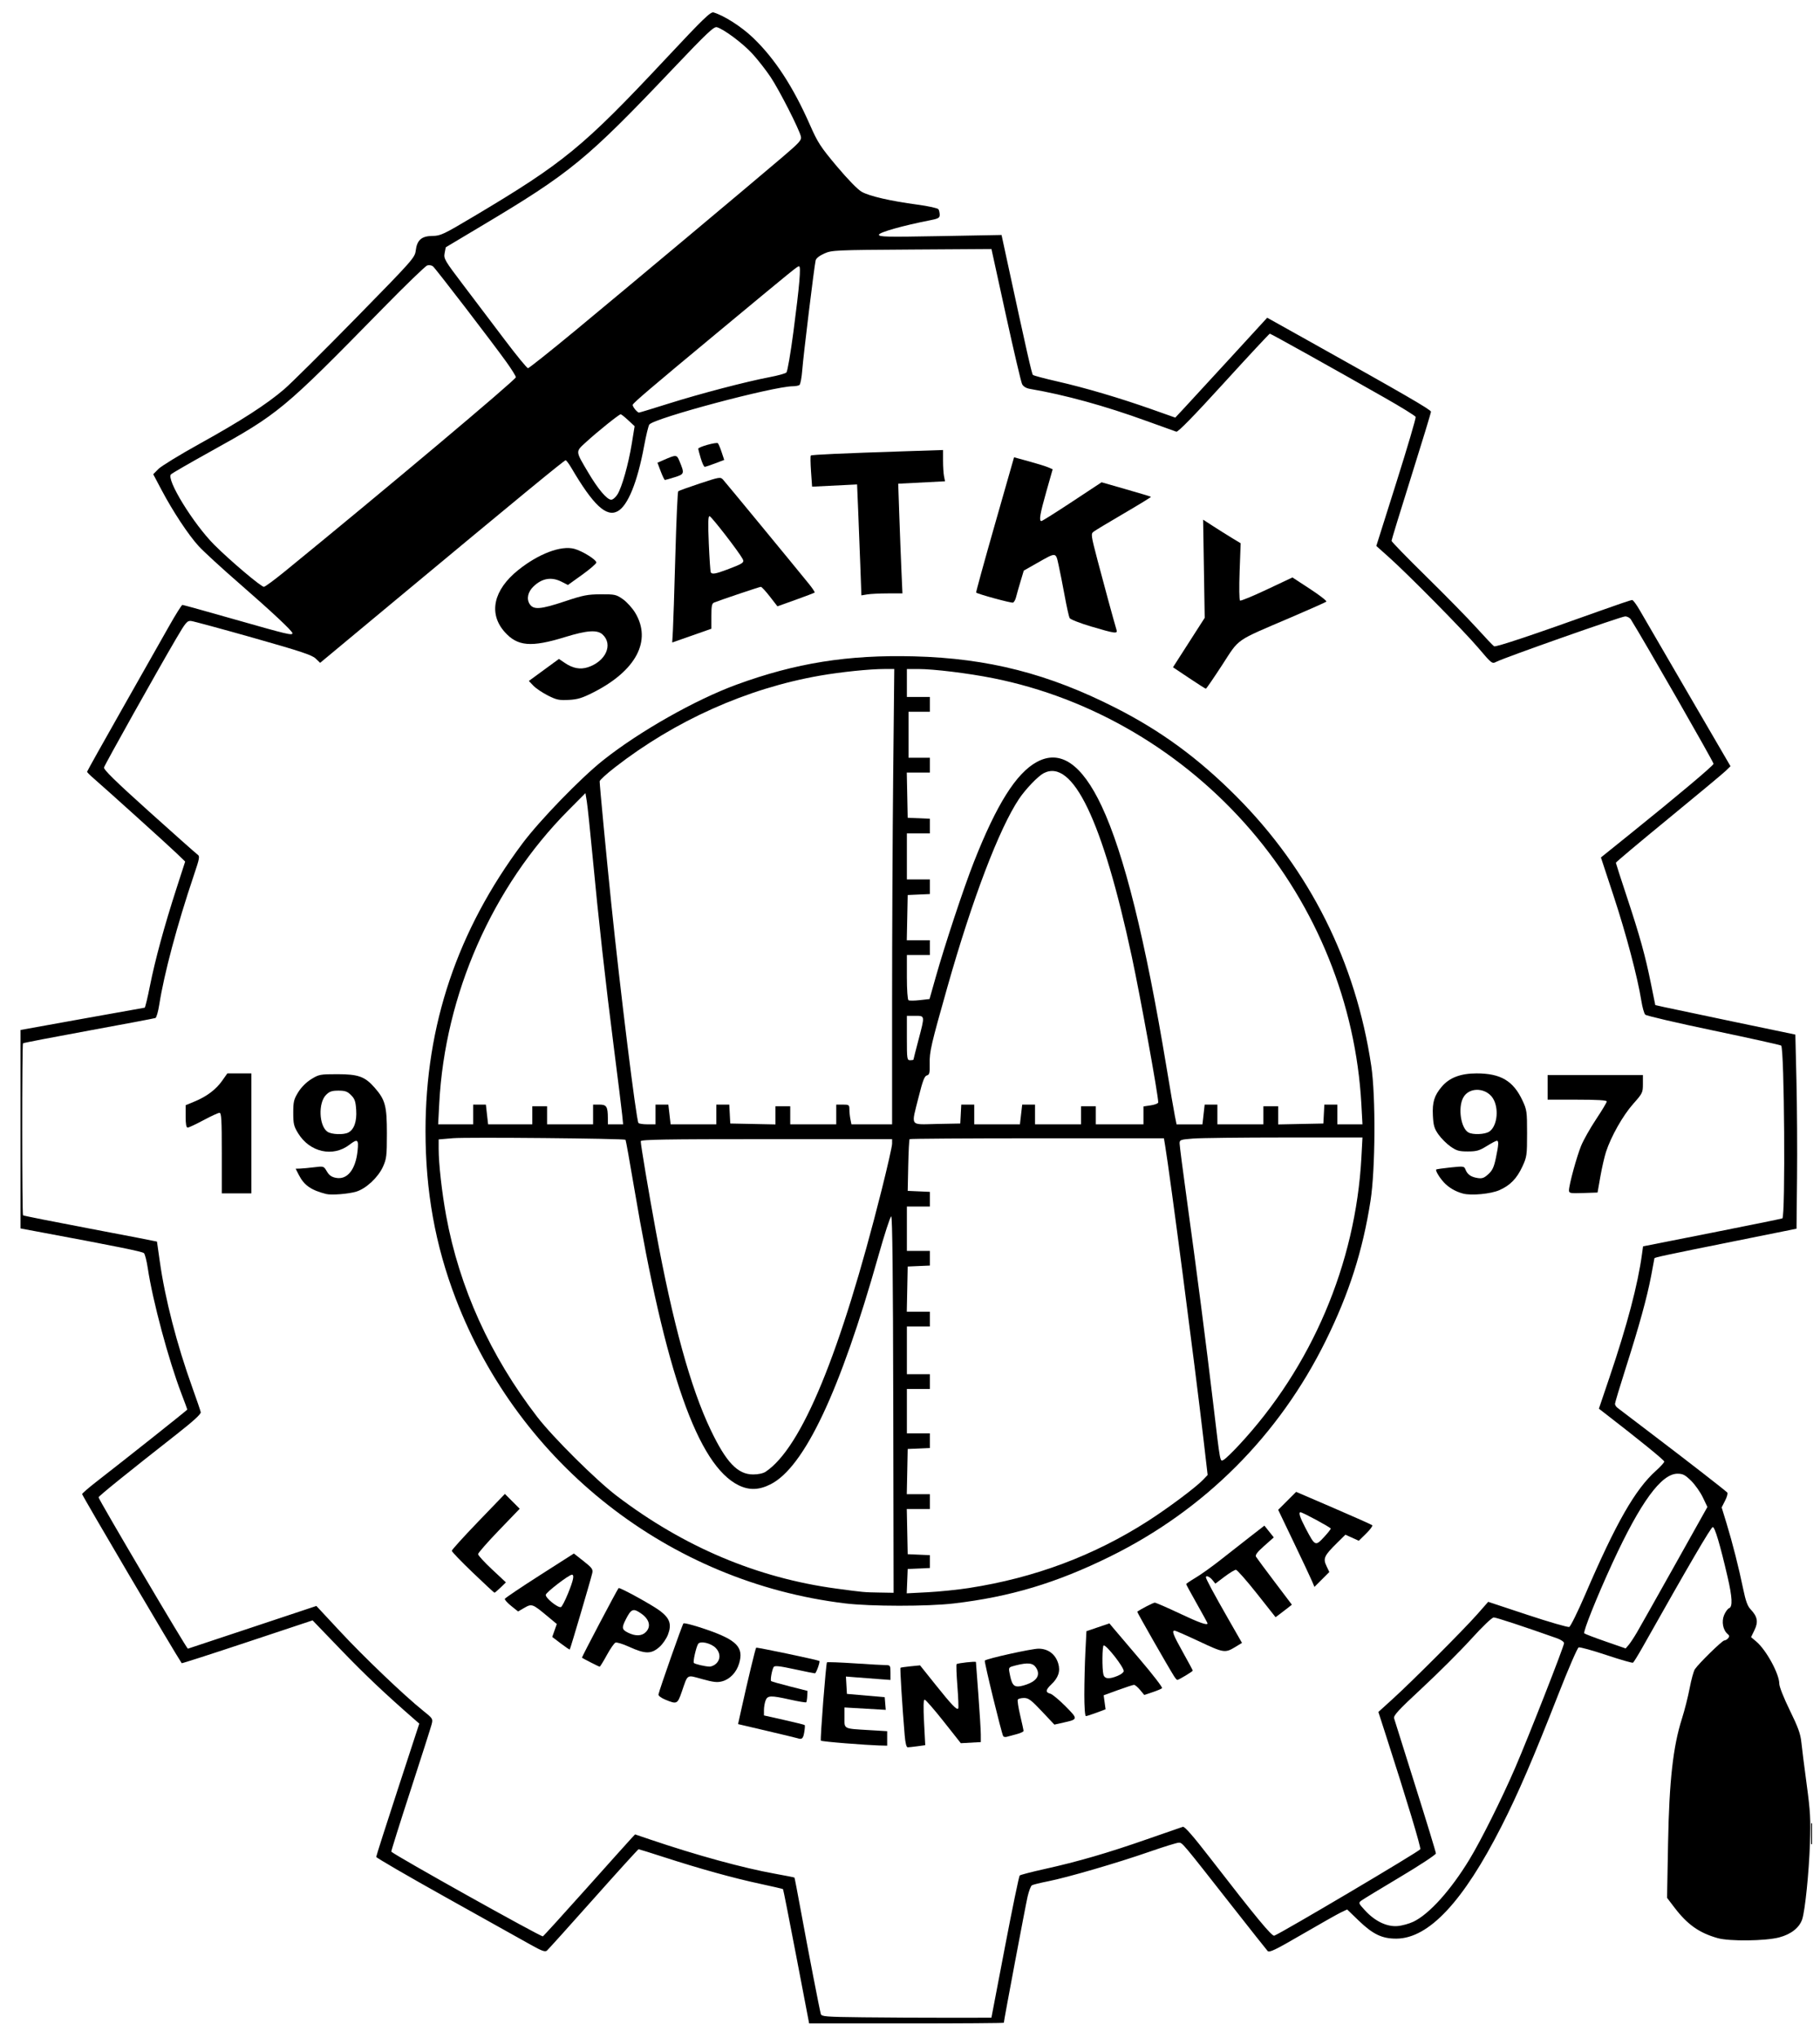 <?xml version="1.0" encoding="UTF-8" standalone="no"?>
<!-- Created with Inkscape (http://www.inkscape.org/) -->

<svg
   version="1.1"
   id="svg1"
   width="783.328"
   height="876.607"
   viewBox="0 0 783.328 876.607"
   sodipodi:docname="satky_korjattu1-7-1.svg"
   inkscape:version="1.4 (86a8ad7, 2024-10-11)"
   xmlns:inkscape="http://www.inkscape.org/namespaces/inkscape"
   xmlns:sodipodi="http://sodipodi.sourceforge.net/DTD/sodipodi-0.dtd"
   xmlns="http://www.w3.org/2000/svg"
   xmlns:svg="http://www.w3.org/2000/svg">
  <defs
     id="defs1" />
  <sodipodi:namedview
     id="namedview1"
     pagecolor="#ffffff"
     bordercolor="#000000"
     borderopacity="0.25"
     inkscape:showpageshadow="2"
     inkscape:pageopacity="0.0"
     inkscape:pagecheckerboard="0"
     inkscape:deskcolor="#d1d1d1"
     inkscape:zoom="5.6568543"
     inkscape:cx="322.61747"
     inkscape:cy="509.7356"
     inkscape:window-width="2560"
     inkscape:window-height="1411"
     inkscape:window-x="-9"
     inkscape:window-y="709"
     inkscape:window-maximized="1"
     inkscape:current-layer="g1" />
  <g
     inkscape:groupmode="layer"
     inkscape:label="Image"
     id="g1">
    <path
       style="fill:#000000;stroke-width:0.357;stroke-linecap:round"
       d="m 122.813,382.887 c 12.384,86.691 12.384,86.691 12.384,86.691"
       id="path2" />
    <path
       style="fill:#000000;stroke-width:0.357;stroke-linecap:round"
       d="M 126.941,51.602 268.331,30.961"
       id="path4" />
    <path
       style="display:inline;fill:#000000;stroke-width:0.357;stroke-linecap:round"
       d="m 170.765,57.378 18.29,-3.284"
       id="path5" />
    <path
       style="display:none;fill:#000000;stroke-width:0.357;stroke-linecap:round"
       d="m 156.032,51.722 1.596,0.319"
       id="path6" />
    <rect
       style="fill:#000000;stroke-width:0.357;stroke-linecap:round"
       id="rect34"
       width="0.406"
       height="8.969"
       x="779.5"
       y="784.344" />
    <path
       style="fill:#000000;stroke-width:0.253;stroke-linecap:round"
       d="m 342.744,841.661 c -3.028,-15.826 -5.606,-28.876 -5.729,-28.999 -0.123,-0.123 -4.646,-1.172 -10.051,-2.332 -11.325,-2.43 -25.731,-6.424 -41.027,-11.374 -5.882,-1.903 -10.872,-3.461 -11.089,-3.461 -0.217,0 -8.959,9.625 -19.425,21.39 -10.467,11.764 -19.481,21.764 -20.032,22.221 -0.797,0.661 -2.23,0.142 -7.004,-2.536 -3.301,-1.852 -19.605,-10.955 -36.231,-20.23 -16.626,-9.275 -30.229,-17.17 -30.229,-17.546 0,-0.376 4.17,-13.431 9.267,-29.01 l 9.267,-28.327 -2.373,-2.067 C 165.755,728.645 157.032,720.384 146.713,709.677 l -12.175,-12.633 -28.082,9.335 c -15.445,5.134 -28.155,9.228 -28.244,9.098 -2.796,-4.09 -42.857,-72.09 -42.857,-72.746 0,-0.308 2.784,-2.721 6.187,-5.363 13.479,-10.462 39.068,-30.771 39.068,-31.007 0,-0.137 -1.138,-3.22 -2.528,-6.851 -5.556,-14.508 -12.364,-39.882 -14.482,-53.978 -0.468,-3.111 -1.207,-6.015 -1.643,-6.453 -0.68,-0.684 -11.643,-2.9 -46.047,-9.308 l -7.071,-1.317 v -42.691 -42.691 l 26.517,-4.78 c 14.584,-2.629 26.696,-4.793 26.915,-4.808 0.219,-0.015 1.24,-4.244 2.267,-9.397 2.239,-11.225 6.166,-25.65 11.345,-41.669 l 3.813,-11.794 -3.608,-3.485 C 72.701,363.868 45.87,339.649 40.107,334.66 c -1.446,-1.252 -2.63,-2.452 -2.63,-2.667 0,-0.215 6.722,-12.237 14.937,-26.715 8.215,-14.478 17.315,-30.54 20.222,-35.693 2.907,-5.153 5.55,-9.369 5.875,-9.369 0.324,0 10.639,2.864 22.921,6.364 22.233,6.336 24.434,6.86 24.434,5.815 0,-0.931 -8.92,-9.276 -23.046,-21.561 -7.425,-6.457 -15.196,-13.59 -17.269,-15.851 -4.451,-4.854 -11.087,-14.887 -16.048,-24.264 l -3.554,-6.718 2.256,-2.273 c 1.241,-1.25 9.234,-6.135 17.761,-10.856 17.729,-9.814 28.748,-16.917 36.365,-23.443 2.917,-2.499 16.758,-16.227 30.759,-30.507 24.594,-25.085 25.469,-26.07 25.844,-29.131 0.555,-4.54 2.508,-6.246 7.205,-6.295 3.471,-0.036 4.708,-0.621 17.867,-8.451 38.682,-23.014 47.059,-29.894 82.551,-67.791 16.24,-17.34 19.287,-20.286 20.58,-19.895 4.597,1.39 11.942,6.093 16.906,10.825 9.356,8.92 17.278,21.026 24.543,37.511 3.376,7.659 4.572,9.5 11.614,17.881 4.715,5.611 8.981,9.981 10.679,10.939 3.35,1.889 12.312,3.949 24.025,5.522 4.658,0.626 8.71,1.517 9.005,1.981 0.295,0.464 0.541,1.537 0.547,2.385 0.009,1.314 -0.587,1.658 -4.055,2.338 -11.885,2.329 -22.097,5.213 -22.097,6.241 0,0.943 3.104,1.012 26.384,0.588 l 26.384,-0.481 2.334,10.797 c 8.475,39.203 10.671,48.921 11.164,49.4 0.305,0.297 5.01,1.553 10.455,2.791 11.931,2.712 26.809,7.098 40.613,11.971 l 10.207,3.604 4.145,-4.443 c 2.28,-2.443 11.181,-12.111 19.78,-21.484 l 15.635,-17.042 17.036,9.51 c 41.617,23.232 53.452,30.077 53.452,30.914 0,0.493 -3.818,13.033 -8.485,27.866 -4.667,14.833 -8.485,27.288 -8.485,27.677 0,0.389 6.73,7.307 14.955,15.374 8.225,8.066 17.973,18.007 21.66,22.091 3.688,4.084 7.068,7.639 7.512,7.901 0.764,0.451 16.473,-4.8 45.625,-15.25 7.167,-2.569 13.372,-4.668 13.789,-4.665 0.416,0.004 1.896,1.992 3.289,4.419 1.392,2.427 10.75,18.516 20.794,35.754 l 18.263,31.341 -2.056,1.997 c -1.131,1.098 -12.238,10.343 -24.683,20.543 -12.445,10.2 -22.617,18.744 -22.605,18.988 0.012,0.243 2.131,6.806 4.708,14.584 5.641,17.024 7.943,25.314 10.404,37.463 l 1.86,9.178 3.877,0.872 c 2.133,0.48 15.696,3.335 30.14,6.345 l 26.263,5.473 0.477,19.832 c 0.262,10.908 0.377,29.696 0.254,41.752 l -0.223,21.92 -26.87,5.408 c -30.16,6.07 -34.295,6.954 -34.295,7.335 0,0.147 -0.64,3.582 -1.422,7.635 -1.825,9.455 -5.064,21.198 -10.893,39.485 -2.561,8.034 -4.656,15 -4.656,15.478 0,0.479 0.452,1.224 1.003,1.656 0.552,0.432 8.109,6.183 16.794,12.781 14.142,10.744 28.934,22.233 30.52,23.706 0.323,0.3 -0.086,1.865 -0.908,3.478 l -1.496,2.932 2.105,6.875 c 2.554,8.341 5.304,19.183 7.184,28.32 1.017,4.943 1.863,7.283 3.105,8.585 3.012,3.158 3.457,5.431 1.754,8.949 l -1.493,3.083 2.222,1.87 c 4.282,3.603 9.92,13.912 9.92,18.138 0,1.273 1.907,6.096 4.521,11.432 3.595,7.34 4.616,10.17 4.987,13.825 0.256,2.528 1.282,10.642 2.28,18.031 1.576,11.666 1.762,15.018 1.411,25.456 -0.419,12.463 -2.084,28.799 -3.322,32.578 -1.19,3.635 -4.772,6.47 -9.88,7.823 -5.933,1.57 -21.429,1.757 -26.514,0.319 -7.946,-2.247 -13.02,-5.83 -18.572,-13.117 l -3.213,-4.217 0.443,-23.713 c 0.498,-26.672 2.148,-41.41 5.98,-53.412 1.118,-3.5 2.607,-9.387 3.31,-13.081 0.703,-3.695 1.713,-7.354 2.243,-8.132 1.756,-2.574 11.785,-12.374 12.663,-12.374 0.474,0 1.223,-0.435 1.665,-0.967 0.609,-0.734 0.553,-1.173 -0.231,-1.824 -2.004,-1.663 -2.692,-5.327 -1.526,-8.118 0.585,-1.4 1.555,-2.734 2.156,-2.965 1.589,-0.61 1.388,-4.662 -0.67,-13.532 -3.212,-13.841 -5.455,-21.384 -6.357,-21.384 -0.735,0 -10.521,16.738 -30.08,51.454 -2.03,3.604 -3.943,6.708 -4.251,6.898 -0.308,0.19 -5.479,-1.297 -11.491,-3.304 -6.012,-2.007 -11.37,-3.479 -11.905,-3.27 -0.536,0.209 -4.449,9.248 -8.696,20.086 -10.941,27.921 -17.274,42.611 -24.517,56.873 -16.435,32.36 -31.269,48.221 -45.19,48.319 -6.181,0.043 -10.159,-1.86 -16.325,-7.813 l -4.909,-4.739 -2.641,1.257 c -1.453,0.691 -8.954,4.925 -16.669,9.407 -11.738,6.82 -14.175,7.992 -14.928,7.178 -0.495,-0.535 -7.395,-9.246 -15.332,-19.358 -21.747,-27.703 -21.334,-27.212 -22.887,-27.214 -0.778,-9.2e-4 -6.505,1.77 -12.728,3.935 -13.731,4.777 -35.267,11.048 -43.573,12.687 -3.353,0.662 -6.472,1.435 -6.931,1.719 -0.459,0.284 -1.287,2.454 -1.839,4.822 -0.855,3.666 -10.236,53.435 -10.236,54.306 0,0.167 -18.853,0.3 -41.896,0.297 l -41.896,-0.006 z m 89.762,-4.008 c 3.19,-16.676 6.061,-30.563 6.38,-30.859 0.319,-0.296 5.163,-1.554 10.764,-2.795 14.287,-3.165 27.08,-6.882 43.91,-12.76 7.973,-2.784 14.976,-5.21 15.562,-5.391 0.726,-0.223 4.438,4.029 11.629,13.321 19.85,25.653 26.674,33.906 27.705,33.51 3.341,-1.282 62.156,-36.082 62.833,-37.177 0.393,-0.637 -5.845,-21.299 -14.84,-49.151 l -3.197,-9.899 6.192,-5.617 c 8.301,-7.53 30.602,-29.859 36.41,-36.456 l 4.669,-5.303 16.91,5.601 c 9.3,3.081 17.384,5.419 17.963,5.197 0.579,-0.222 3.704,-6.561 6.945,-14.086 13.267,-30.811 21.411,-45.044 30.394,-53.12 1.961,-1.763 3.565,-3.533 3.565,-3.933 0,-0.595 -11.031,-9.554 -25.559,-20.758 l -2.578,-1.988 4.487,-13.257 c 7.691,-22.723 12.265,-40.051 14.072,-53.303 l 0.447,-3.277 29.487,-5.828 c 16.218,-3.205 29.925,-5.996 30.461,-6.201 1.383,-0.531 0.879,-73.48 -0.513,-74.341 -0.497,-0.307 -13.661,-3.226 -29.255,-6.486 -15.594,-3.261 -28.747,-6.324 -29.231,-6.807 -0.483,-0.483 -1.247,-3.193 -1.697,-6.021 -1.603,-10.064 -6.54,-28.719 -11.922,-45.041 l -5.461,-16.564 12.597,-10.136 c 20.238,-16.284 35.877,-29.429 35.877,-30.153 0,-0.835 -29.782,-52.807 -35.585,-62.099 -0.45,-0.72 -1.558,-1.309 -2.463,-1.309 -1.648,0 -51.855,17.679 -55.413,19.512 -1.87,0.964 -1.952,0.901 -7.735,-5.91 -6.295,-7.415 -30.206,-31.649 -38.729,-39.251 l -5.221,-4.657 8.632,-27.335 c 4.747,-15.034 8.486,-27.715 8.307,-28.18 -0.178,-0.465 -6.168,-4.169 -13.31,-8.231 -22.208,-12.632 -49.007,-27.571 -49.459,-27.571 -0.237,0 -9.148,9.563 -19.801,21.252 -12.959,14.218 -19.723,21.139 -20.439,20.91 -0.588,-0.188 -6.349,-2.258 -12.802,-4.601 -17.961,-6.521 -35.025,-11.216 -50.202,-13.814 -1.622,-0.278 -2.836,-1.005 -3.363,-2.015 -0.454,-0.869 -3.61,-14.308 -7.014,-29.865 l -6.189,-28.284 -34.289,0.22 c -33.17,0.212 -34.399,0.269 -37.667,1.721 -2.096,0.932 -3.508,2.056 -3.721,2.962 -0.607,2.585 -5.277,40.853 -5.745,47.07 -0.249,3.306 -0.802,6.244 -1.229,6.53 -0.427,0.286 -1.708,0.524 -2.847,0.53 -8.395,0.044 -59.544,13.68 -61.756,16.464 -0.381,0.479 -1.401,4.69 -2.267,9.357 -2.875,15.488 -6.998,25.61 -11.387,27.959 -4.888,2.616 -10.492,-2.639 -19.906,-18.667 -1.06,-1.805 -2.174,-3.279 -2.475,-3.277 -0.593,0.005 -20.82,16.629 -72.582,59.656 l -33.067,27.487 -1.933,-1.852 c -1.575,-1.509 -6.545,-3.157 -26.827,-8.899 -13.692,-3.876 -25.738,-7.139 -26.768,-7.25 -1.699,-0.184 -2.297,0.52 -6.437,7.575 -8.344,14.223 -30.72,54.164 -31.05,55.424 -0.239,0.912 4.873,5.915 19.281,18.871 10.783,9.696 20.17,18.03 20.859,18.518 1.178,0.836 1.086,1.382 -1.546,9.192 -7.124,21.138 -12.753,42.205 -14.819,55.462 -0.466,2.992 -1.208,5.577 -1.648,5.746 -0.44,0.169 -13.366,2.609 -28.724,5.423 -15.358,2.814 -28.083,5.267 -28.278,5.451 -0.452,0.429 -0.437,73.553 0.015,74.003 0.186,0.185 13.225,2.778 28.976,5.761 15.751,2.983 28.654,5.476 28.674,5.54 0.02,0.064 0.575,3.964 1.234,8.667 2.217,15.824 7.345,35.686 13.95,54.028 1.891,5.25 3.535,10.071 3.655,10.713 0.146,0.785 -3.252,3.886 -10.389,9.481 -21.342,16.728 -33.588,26.619 -33.588,27.128 0,0.917 37.893,65.108 38.434,65.108 0.068,0 12.524,-4.137 27.681,-9.192 15.156,-5.056 27.588,-9.192 27.627,-9.192 0.039,0 4.561,4.853 10.049,10.783 10.002,10.809 27.882,27.886 35.901,34.29 4.185,3.342 4.266,3.473 3.653,5.866 -0.345,1.346 -4.444,14.17 -9.107,28.497 -4.664,14.328 -8.376,26.145 -8.249,26.261 2.074,1.899 63.903,36.43 65.228,36.43 0.186,0 8.513,-9.148 18.505,-20.329 9.992,-11.181 18.849,-21.048 19.682,-21.927 l 1.514,-1.598 6.341,2.149 c 20.174,6.838 40.111,12.3 54.01,14.797 4.439,0.798 8.147,1.53 8.239,1.628 0.092,0.098 1.333,6.542 2.758,14.32 3.073,16.776 8.079,42.627 8.589,44.359 0.328,1.113 1.992,1.244 18.172,1.432 9.796,0.114 26.236,0.199 36.533,0.189 l 18.722,-0.018 z m 175.879,-11.006 c 6.812,-3.298 15.983,-13.487 24.036,-26.706 4.977,-8.169 13.95,-26.137 19.699,-39.447 5.804,-13.437 21.045,-52.287 21.045,-53.645 0,-0.566 -1.343,-1.498 -3.005,-2.086 -14.667,-5.186 -26.159,-8.97 -27.24,-8.97 -0.775,0 -4.735,3.778 -9.748,9.299 -4.644,5.115 -14.097,14.55 -21.007,20.968 -10.398,9.656 -12.491,11.924 -12.141,13.151 0.233,0.816 4.375,14 9.206,29.299 4.83,15.299 8.782,28.255 8.782,28.791 0,0.536 -6.921,5.096 -15.38,10.133 -8.459,5.037 -15.986,9.614 -16.728,10.171 -1.292,0.971 -1.222,1.151 1.65,4.266 4.23,4.589 9.302,7.03 13.879,6.682 1.966,-0.15 5.094,-1.008 6.953,-1.908 z m 96.163,-124.445 c 1.267,-2.164 8.608,-15.185 16.313,-28.937 l 14.008,-25.004 -1.973,-4.128 c -1.085,-2.27 -3.36,-5.489 -5.056,-7.154 -2.571,-2.523 -3.543,-3.026 -5.852,-3.026 -6.974,0 -15.953,12.317 -27.961,38.353 -6.727,14.586 -12.776,29.686 -12.145,30.318 0.277,0.277 4.395,1.851 9.151,3.499 l 8.649,2.996 1.281,-1.492 c 0.705,-0.821 2.318,-3.262 3.585,-5.426 z M 122.461,245.918 c 42.422,-34.566 99.571,-82.571 99.571,-83.639 0,-0.466 -1.798,-3.361 -3.995,-6.433 -5.862,-8.196 -30.505,-40.291 -31.69,-41.275 -0.559,-0.464 -1.67,-0.636 -2.468,-0.382 -0.799,0.253 -9.309,8.473 -18.911,18.266 -43.236,44.095 -44.84,45.425 -74.811,62.025 -8.556,4.739 -16.008,9.045 -16.561,9.568 -2.194,2.079 9.657,21.355 18.66,30.353 6.805,6.801 20.088,18.037 21.324,18.037 0.485,0 4.482,-2.934 8.882,-6.519 z m 143.309,-33.266 c 1.946,-3.149 4.709,-12.963 6.166,-21.903 l 1.207,-7.407 -2.751,-2.556 c -1.513,-1.406 -2.969,-2.565 -3.235,-2.575 -0.668,-0.026 -9.966,7.432 -14.863,11.921 -4.687,4.297 -4.729,3.647 0.854,13.1 4.243,7.183 8.088,11.73 9.921,11.73 0.701,0 1.916,-1.039 2.701,-2.309 z m 22.06,-39.055 c 13.501,-4.254 33.464,-9.474 43.45,-11.363 3.5,-0.662 6.735,-1.559 7.189,-1.992 0.454,-0.434 1.816,-8.345 3.027,-17.58 2.626,-20.029 3.321,-28.11 2.416,-28.11 -0.744,0 -1.227,0.392 -35.614,28.921 -27.956,23.194 -35.591,29.697 -35.958,30.631 -0.261,0.664 1.903,3.38 2.694,3.38 0.252,0 6.009,-1.749 12.795,-3.887 z m -39.988,-31.596 c 21.617,-17.875 75.652,-63.096 88.942,-74.435 7.387,-6.302 8.285,-7.309 7.913,-8.876 -0.767,-3.23 -9.361,-20.07 -13.055,-25.583 -2.002,-2.987 -5.519,-7.482 -7.817,-9.99 -4.074,-4.446 -12.232,-10.544 -15.274,-11.416 -1.278,-0.367 -4.292,2.485 -19.179,18.15 -36.92,38.851 -43.846,44.529 -82.189,67.378 -8.362,4.983 -15.24,9.089 -15.286,9.125 -0.046,0.036 -0.287,1.195 -0.536,2.575 -0.428,2.372 0.016,3.126 8.117,13.789 4.713,6.203 12.71,16.768 17.77,23.477 5.06,6.709 9.559,12.193 9.998,12.188 0.438,-0.005 9.706,-7.377 20.596,-16.381 z"
       id="path34" />
    <path
       style="fill:#000000;stroke-width:0.253;stroke-linecap:round"
       d="m 235.796,299.18 c -2.347,-1.184 -5.149,-3.074 -6.227,-4.199 l -1.96,-2.046 6.478,-4.737 6.478,-4.737 2.577,1.746 c 3.39,2.296 6.56,2.892 9.823,1.847 7.718,-2.473 11.035,-9.774 6.401,-14.091 -2.278,-2.123 -6.702,-1.827 -16.122,1.078 -14.709,4.536 -20.57,4.027 -26.112,-2.268 -6.972,-7.921 -4.738,-18.002 5.877,-26.526 8.737,-7.016 18.449,-10.697 24.162,-9.158 3.488,0.939 9.516,4.691 9.485,5.903 -0.013,0.495 -2.768,2.869 -6.123,5.276 l -6.101,4.376 -2.687,-1.371 c -4.346,-2.217 -8.391,-1.562 -12.079,1.955 -2.498,2.383 -3.156,5.397 -1.672,7.663 1.648,2.516 4.702,2.268 15.187,-1.233 7.798,-2.604 9.703,-2.976 15.378,-3.005 6.097,-0.031 6.658,0.093 9.546,2.116 1.688,1.182 4.076,3.827 5.307,5.878 7.185,11.973 0.393,24.862 -18.023,34.202 -4.805,2.437 -6.753,3.031 -10.607,3.235 -4.136,0.219 -5.249,-0.017 -8.988,-1.903 z"
       id="path35" />
    <path
       style="fill:#000000;stroke-width:0.253;stroke-linecap:round"
       d="m 289.617,271.304 c 0.162,-2.793 0.634,-17.329 1.05,-32.302 0.415,-14.973 0.973,-27.421 1.238,-27.663 0.266,-0.242 4.452,-1.753 9.302,-3.359 8.364,-2.769 8.878,-2.856 9.967,-1.682 1.044,1.126 30.513,36.886 37.017,44.92 1.504,1.857 2.598,3.513 2.431,3.679 -0.166,0.166 -3.836,1.569 -8.156,3.116 l -7.853,2.813 -3.257,-4.194 c -1.791,-2.307 -3.537,-4.194 -3.878,-4.194 -0.544,0 -16.766,5.448 -20.064,6.738 -1.028,0.402 -1.237,1.397 -1.237,5.89 v 5.406 l -8.427,2.956 -8.427,2.956 z m 23.218,-26.244 c 7.022,-2.643 7.626,-3.057 6.779,-4.64 -1.667,-3.115 -13.497,-18.389 -14.242,-18.389 -0.599,0 -0.678,3.1 -0.301,11.825 0.281,6.504 0.663,12.072 0.85,12.374 0.558,0.903 2.101,0.642 6.915,-1.17 z"
       id="path36" />
    <path
       style="fill:#000000;stroke-width:0.253;stroke-linecap:round"
       d="m 284.371,202.763 -1.399,-3.712 2.59,-1.135 c 5.43,-2.379 5.704,-2.369 6.793,0.238 2.328,5.572 2.267,5.795 -1.932,7.119 -2.099,0.661 -4.004,1.203 -4.234,1.203 -0.23,0 -1.048,-1.671 -1.818,-3.712 z"
       id="path37" />
    <path
       style="fill:#000000;stroke-width:0.253;stroke-linecap:round"
       d="m 301.608,197.154 c -0.598,-2.015 -1.088,-3.866 -1.088,-4.114 0,-0.777 7.912,-2.982 8.471,-2.36 0.293,0.325 1.022,2.071 1.62,3.878 l 1.087,3.286 -3.884,1.486 c -2.136,0.818 -4.162,1.486 -4.501,1.486 -0.339,0 -1.106,-1.649 -1.705,-3.664 z"
       id="path38" />
    <path
       style="fill:#000000;stroke-width:0.253;stroke-linecap:round"
       d="m 370.273,243.143 c -0.26,-7.139 -0.678,-17.877 -0.929,-23.862 l -0.457,-10.883 -9.68,0.479 -9.68,0.479 -0.462,-6.507 c -0.254,-3.579 -0.295,-6.674 -0.09,-6.879 0.373,-0.373 12.962,-0.942 41.526,-1.876 l 15.38,-0.503 v 4.586 c 0,2.522 0.193,5.549 0.428,6.726 l 0.428,2.14 -10.073,0.519 -10.073,0.519 0.463,13.516 c 0.255,7.434 0.664,18.05 0.909,23.592 l 0.446,10.076 -6.29,0.008 c -3.459,0.004 -7.433,0.197 -8.831,0.428 l -2.541,0.42 z"
       id="path39" />
    <path
       style="fill:#000000;stroke-width:0.253;stroke-linecap:round"
       d="m 469.643,269.512 c -4.803,-1.422 -8.968,-3.056 -9.279,-3.64 -0.311,-0.583 -1.267,-4.879 -2.125,-9.546 -0.858,-4.667 -2.04,-10.646 -2.628,-13.286 -1.248,-5.612 -0.864,-5.58 -9.352,-0.771 l -5.62,3.184 -1.424,4.729 c -0.783,2.601 -1.645,5.63 -1.914,6.731 -0.27,1.101 -0.859,2.143 -1.309,2.316 -0.712,0.273 -15.214,-3.68 -15.857,-4.323 -0.132,-0.132 3.483,-13.279 8.035,-29.215 l 8.276,-28.974 6.461,1.769 c 3.554,0.973 7.293,2.134 8.31,2.58 l 1.849,0.812 -2.714,9.546 c -2.743,9.65 -3.26,12.728 -2.135,12.728 0.34,0 6.306,-3.753 13.258,-8.34 l 12.641,-8.34 10.525,3.014 c 5.789,1.658 10.622,3.112 10.741,3.231 0.119,0.119 -5.095,3.318 -11.586,7.108 -6.491,3.791 -12.382,7.335 -13.092,7.877 -1.235,0.943 -1.165,1.464 1.639,12.183 2.518,9.627 7.027,26.158 8.214,30.113 0.514,1.712 -0.639,1.555 -10.914,-1.486 z"
       id="path40" />
    <path
       style="fill:#000000;stroke-width:0.253;stroke-linecap:round"
       d="m 511.753,291.664 -6.899,-4.614 2.369,-3.695 c 1.303,-2.032 4.374,-6.817 6.825,-10.632 l 4.455,-6.938 -0.339,-21.116 -0.339,-21.116 4.308,2.79 c 2.369,1.534 6.004,3.817 8.077,5.073 l 3.77,2.283 -0.445,12.135 c -0.25,6.825 -0.171,12.304 0.181,12.522 0.344,0.213 5.558,-1.939 11.586,-4.782 l 10.96,-5.169 7.578,4.949 c 4.168,2.722 7.322,5.178 7.01,5.458 -0.312,0.28 -7.091,3.299 -15.064,6.709 -24.656,10.546 -22.11,8.788 -29.784,20.57 -3.648,5.6 -6.794,10.184 -6.991,10.185 -0.197,10e-4 -3.464,-2.074 -7.258,-4.611 z"
       id="path41" />
    <path
       style="fill:#000000;stroke-width:0.253;stroke-linecap:round"
       d="m 95.459,496.035 c 0,-14.374 -0.168,-17.324 -0.99,-17.324 -0.544,0 -3.647,1.427 -6.894,3.17 -3.248,1.744 -6.303,3.175 -6.789,3.182 -0.622,0.008 -0.884,-1.417 -0.884,-4.808 v -4.82 l 3.859,-1.6 c 5.226,-2.166 9.205,-5.164 11.869,-8.944 l 2.221,-3.151 h 5.167 5.167 v 25.809 25.809 h -6.364 -6.364 z"
       id="path42" />
    <path
       style="fill:#000000;stroke-width:0.253;stroke-linecap:round"
       d="m 140.361,513.627 c -6.438,-1.635 -9.472,-3.743 -11.713,-8.134 l -1.398,-2.739 1.959,-0.06 c 1.077,-0.033 3.794,-0.289 6.036,-0.569 4.056,-0.507 4.085,-0.497 5.432,1.786 0.993,1.683 2.044,2.425 3.941,2.781 4.86,0.912 8.435,-3.555 9.275,-11.59 0.523,-5.005 0.044,-5.359 -3.547,-2.62 -7.079,5.4 -16.991,3.194 -21.985,-4.892 -1.897,-3.072 -2.143,-4.091 -2.143,-8.882 0,-4.79 0.246,-5.809 2.14,-8.872 1.326,-2.144 3.457,-4.275 5.601,-5.601 3.308,-2.045 3.81,-2.14 11.295,-2.14 8.956,0 11.807,1.028 15.958,5.756 4.606,5.246 5.311,7.864 5.308,19.7 -0.003,9.652 -0.155,10.943 -1.687,14.34 -2.065,4.578 -7.287,9.447 -11.496,10.718 -3.355,1.013 -10.722,1.592 -12.977,1.019 z m 9.585,-26.451 c 2.481,-1.328 3.672,-4.751 3.36,-9.654 -0.239,-3.746 -0.611,-4.828 -2.213,-6.43 -1.578,-1.578 -2.558,-1.926 -5.429,-1.926 -2.822,0 -3.858,0.354 -5.326,1.822 -3.435,3.435 -3.069,13.292 0.587,15.853 1.738,1.217 7.005,1.413 9.02,0.335 z"
       id="path43" />
    <path
       style="fill:#000000;stroke-width:0.253;stroke-linecap:round"
       d="m 675.287,512.064 c 0,-2.333 3.291,-14.414 5.209,-19.123 1.01,-2.48 3.911,-7.625 6.446,-11.433 2.535,-3.808 4.609,-7.267 4.609,-7.688 0,-0.52 -4.076,-0.765 -12.728,-0.765 h -12.728 v -5.303 -5.303 h 20.506 20.506 v 3.855 c 0,3.711 -0.159,4.035 -4.256,8.65 -4.374,4.928 -9.482,13.967 -11.634,20.588 -0.67,2.062 -1.762,6.835 -2.427,10.607 l -1.208,6.858 -6.147,0.204 c -5.652,0.188 -6.147,0.095 -6.147,-1.147 z"
       id="path44" />
    <path
       style="fill:#000000;stroke-width:0.253;stroke-linecap:round"
       d="m 629.679,513.45 c -3.211,-0.85 -6.158,-2.571 -8.222,-4.801 -1.932,-2.087 -3.743,-5.128 -3.311,-5.56 0.137,-0.137 2.898,-0.528 6.135,-0.87 5.62,-0.593 5.911,-0.553 6.452,0.869 0.805,2.116 2.339,3.208 5.15,3.664 2.009,0.326 2.836,0.038 4.673,-1.625 1.774,-1.606 2.445,-3.038 3.267,-6.971 1.214,-5.807 1.301,-7.425 0.399,-7.425 -0.363,0 -2.324,1.034 -4.357,2.298 -3.142,1.953 -4.36,2.298 -8.118,2.298 -3.779,0 -4.863,-0.311 -7.467,-2.141 -1.675,-1.178 -4.005,-3.505 -5.176,-5.171 -1.793,-2.552 -2.17,-3.837 -2.388,-8.144 -0.289,-5.729 0.584,-8.571 3.812,-12.399 3.256,-3.861 8.105,-5.718 14.959,-5.726 10.383,-0.012 15.833,3.199 19.787,11.66 1.876,4.015 1.983,4.774 1.981,14.142 -0.002,9.375 -0.108,10.13 -2.005,14.239 -2.389,5.175 -5.265,8.134 -9.895,10.179 -3.713,1.64 -12.087,2.432 -15.675,1.482 z m 11.286,-26.654 c 3.185,-2.087 4.225,-8.915 2.054,-13.489 -2.597,-5.473 -10.683,-6.096 -13.306,-1.025 -2.264,4.379 -0.953,12.984 2.264,14.858 1.886,1.098 7.09,0.899 8.988,-0.344 z"
       id="path45" />
    <path
       style="fill:#000000;stroke-width:0.253;stroke-linecap:round"
       d="m 203.47,676.488 c -4.959,-4.744 -9.016,-8.964 -9.016,-9.377 1.5e-4,-0.413 5.142,-6.085 11.427,-12.605 l 11.427,-11.855 3.189,3.189 3.189,3.189 -8.959,9.3 c -4.928,5.115 -8.959,9.721 -8.959,10.236 0,0.515 2.695,3.458 5.989,6.54 l 5.989,5.603 -2.31,2.239 c -1.27,1.231 -2.454,2.223 -2.63,2.203 -0.176,-0.02 -4.377,-3.918 -9.336,-8.662 z"
       id="path46" />
    <path
       style="fill:#000000;stroke-width:0.253;stroke-linecap:round"
       d="m 241.349,706.971 -3.663,-2.794 0.98,-2.778 0.98,-2.778 -4.23,-3.521 c -6.21,-5.168 -6.538,-5.284 -9.73,-3.447 l -2.716,1.563 -2.959,-2.378 c -1.628,-1.308 -2.86,-2.676 -2.739,-3.04 0.121,-0.364 6.858,-4.903 14.971,-10.086 l 14.75,-9.424 4.165,3.272 c 3.645,2.864 4.113,3.506 3.753,5.148 -0.564,2.567 -9.43,32.647 -9.689,32.874 -0.115,0.1 -1.857,-1.075 -3.872,-2.611 z m 3.117,-21.48 c 2.32,-5.702 2.817,-8.083 1.685,-8.083 -1.278,0 -11.03,7.483 -11.251,8.634 -0.249,1.29 5.21,5.721 6.529,5.299 0.416,-0.133 1.782,-2.765 3.038,-5.85 z"
       id="path47" />
    <path
       style="fill:#000000;stroke-width:0.253;stroke-linecap:round"
       d="m 254.205,715.119 c -1.945,-1.002 -3.629,-1.902 -3.743,-2.001 -0.188,-0.164 15.197,-29.363 15.781,-29.951 0.448,-0.45 14.472,7.255 17.856,9.81 4.201,3.173 5.074,5.797 3.393,10.198 -0.663,1.737 -2.31,4.128 -3.66,5.313 -3.556,3.122 -6.106,3.101 -13.153,-0.108 -2.606,-1.187 -5.201,-1.981 -5.766,-1.764 -0.565,0.217 -2.251,2.641 -3.747,5.387 -1.496,2.746 -2.879,4.981 -3.073,4.965 -0.194,-0.015 -1.945,-0.848 -3.889,-1.849 z m 23.73,-13.004 c 2.379,-2.379 1.618,-5.493 -1.955,-7.998 -3.431,-2.405 -4.295,-2.081 -6.623,2.484 -1.857,3.639 -1.731,4.408 0.936,5.736 3.176,1.581 5.92,1.501 7.643,-0.222 z"
       id="path48" />
    <path
       style="fill:#000000;stroke-width:0.253;stroke-linecap:round"
       d="m 286.378,731.167 c -1.838,-0.761 -3.096,-1.714 -2.977,-2.259 0.521,-2.4 10.237,-30.003 10.748,-30.537 0.318,-0.332 4.805,0.857 9.971,2.641 13.053,4.509 16.069,7.655 13.99,14.592 -1.138,3.799 -3.904,6.727 -7.219,7.643 -2.143,0.592 -3.737,0.421 -8.631,-0.926 -6.894,-1.897 -6.12,-2.375 -8.835,5.468 -1.835,5.301 -2.096,5.426 -7.048,3.377 z m 21.92,-15.575 c 1.897,-1.897 1.785,-4.644 -0.275,-6.703 -2.084,-2.084 -6.676,-3.121 -7.551,-1.705 -0.887,1.434 -2.296,7.714 -1.835,8.174 0.513,0.513 4.606,1.482 6.656,1.575 0.875,0.04 2.227,-0.564 3.005,-1.342 z"
       id="path49" />
    <path
       style="fill:#000000;stroke-width:0.253;stroke-linecap:round"
       d="m 343.3,747.763 c -0.389,-0.134 -6.316,-1.56 -13.172,-3.168 l -12.465,-2.924 1.36,-6.145 c 2.83,-12.792 6.106,-26.393 6.435,-26.723 0.262,-0.262 26.463,5.236 27.192,5.706 0.432,0.279 -1.37,5.325 -1.902,5.325 -0.34,0 -4.355,-0.808 -8.923,-1.796 -6.383,-1.38 -8.43,-1.595 -8.841,-0.93 -0.727,1.176 -1.527,5.614 -1.091,6.05 0.193,0.193 3.793,1.222 8.001,2.286 l 7.649,1.935 -0.11,2.289 c -0.06,1.259 -0.256,2.435 -0.435,2.614 -0.179,0.179 -3.229,-0.321 -6.777,-1.112 -8.606,-1.917 -9.871,-1.873 -10.727,0.377 -0.379,0.998 -0.69,2.844 -0.69,4.103 v 2.289 l 8.632,1.936 c 4.747,1.065 8.757,2.061 8.909,2.214 0.152,0.152 0.059,1.571 -0.209,3.153 -0.45,2.665 -1.001,3.154 -2.836,2.52 z"
       id="path50" />
    <path
       style="fill:#000000;stroke-width:0.253;stroke-linecap:round"
       d="m 364.014,749.94 c -5.72,-0.449 -10.538,-0.963 -10.707,-1.142 -0.381,-0.403 2.178,-33.252 2.625,-33.699 0.178,-0.178 5.522,0.019 11.877,0.437 6.354,0.418 12.429,0.761 13.498,0.762 1.834,10e-4 1.945,0.183 1.945,3.188 v 3.187 l -5.127,-0.378 c -2.82,-0.208 -7.132,-0.539 -9.584,-0.736 l -4.457,-0.358 0.215,3.736 0.215,3.736 8.132,0.707 8.132,0.707 0.224,2.726 0.224,2.726 -8.886,-0.513 -8.886,-0.513 v 4.314 c 0,5.073 -0.637,4.752 10.783,5.436 l 7.601,0.456 v 3.114 3.114 l -3.712,-0.096 c -2.042,-0.052 -8.392,-0.463 -14.111,-0.912 z"
       id="path51" />
    <path
       style="fill:#000000;stroke-width:0.253;stroke-linecap:round"
       d="m 389.379,746.528 c -1.033,-12.247 -2.067,-28.865 -1.81,-29.086 0.154,-0.132 2.111,-0.421 4.35,-0.641 l 4.071,-0.401 6.603,8.258 c 7.044,8.81 9.312,11.171 9.839,10.249 0.181,-0.317 0.012,-4.645 -0.375,-9.618 -0.388,-4.973 -0.538,-9.208 -0.334,-9.413 0.446,-0.446 8.29,-1.308 8.318,-0.914 0.011,0.152 0.483,6.481 1.05,14.064 0.567,7.584 1.035,15.272 1.041,17.085 l 0.011,3.296 -4.302,0.24 -4.302,0.24 -7.409,-9.369 c -4.075,-5.153 -7.748,-9.369 -8.163,-9.369 -0.522,0 -0.599,3.013 -0.25,9.795 l 0.505,9.795 -3.341,0.458 c -1.838,0.252 -3.73,0.458 -4.206,0.458 -0.562,0 -1.016,-1.794 -1.297,-5.127 z"
       id="path52" />
    <path
       style="fill:#000000;stroke-width:0.253;stroke-linecap:round"
       d="m 431.787,746.863 c -0.722,-1.169 -8.283,-32.161 -7.931,-32.513 0.858,-0.858 20.108,-5.123 23.124,-5.123 4.138,0 7.283,2.364 8.486,6.379 0.994,3.317 0.052,6.136 -3.017,9.032 -2.435,2.298 -2.555,3.392 -0.43,3.93 0.875,0.222 3.818,2.653 6.541,5.403 5.511,5.567 5.504,5.623 -0.845,7.044 l -3.912,0.876 -5.4,-5.729 c -4.568,-4.847 -5.747,-5.728 -7.656,-5.726 -1.241,0.002 -2.448,0.314 -2.682,0.693 -0.234,0.379 0.224,3.427 1.019,6.773 0.795,3.346 1.445,6.365 1.445,6.708 0,0.343 -1.352,0.973 -3.005,1.4 -1.653,0.427 -3.535,0.93 -4.183,1.117 -0.648,0.187 -1.347,0.068 -1.553,-0.266 z m 11.368,-22.756 c 3.542,-1.608 4.524,-4.028 2.738,-6.753 -1.313,-2.004 -3.518,-2.248 -8.647,-0.956 -3.167,0.798 -3.197,0.833 -2.742,3.257 0.881,4.694 1.609,5.837 3.709,5.82 1.079,-0.009 3.303,-0.624 4.942,-1.368 z"
       id="path53" />
    <path
       style="fill:#000000;stroke-width:0.253;stroke-linecap:round"
       d="m 466.693,728.85 c 0.002,-5.153 0.207,-13.37 0.456,-18.259 l 0.453,-8.89 4.941,-1.682 4.941,-1.682 1.497,1.807 c 0.823,0.994 6.053,7.145 11.622,13.67 5.569,6.525 9.864,12.109 9.546,12.409 -0.318,0.3 -2.17,1.078 -4.115,1.729 l -3.536,1.183 -1.819,-2.175 c -1.001,-1.196 -2.161,-2.175 -2.58,-2.175 -0.418,0 -3.533,1.01 -6.922,2.245 l -6.162,2.245 0.413,3.015 0.413,3.015 -3.896,1.458 c -2.143,0.802 -4.202,1.458 -4.577,1.458 -0.402,0 -0.679,-3.836 -0.678,-9.369 z m 14.406,-7.964 c 1.409,-0.589 2.561,-1.495 2.561,-2.015 0,-1.744 -7.258,-11.057 -8.618,-11.057 -0.662,0 -0.767,10.172 -0.129,12.551 0.51,1.902 2.483,2.068 6.185,0.521 z"
       id="path54" />
    <path
       style="fill:#000000;stroke-width:0.253;stroke-linecap:round"
       d="m 505.318,721.072 c -2.696,-4.277 -16.023,-27.608 -15.848,-27.744 1.288,-1.003 6.893,-3.899 7.546,-3.899 0.471,0 5.233,2.068 10.582,4.596 8.544,4.038 12.126,5.309 12.126,4.303 0,-0.161 -2.068,-3.947 -4.596,-8.414 -2.528,-4.467 -4.596,-8.275 -4.596,-8.463 0,-0.188 1.871,-1.457 4.158,-2.819 2.287,-1.362 7.139,-4.835 10.783,-7.718 3.644,-2.882 9.348,-7.351 12.675,-9.931 l 6.049,-4.69 2.019,2.53 2.019,2.53 -4.123,3.658 c -2.997,2.659 -3.958,3.934 -3.521,4.669 0.331,0.556 3.939,5.423 8.019,10.816 l 7.418,9.805 -1.712,1.352 c -0.942,0.743 -2.521,1.954 -3.511,2.69 l -1.798,1.339 -8.066,-10.197 c -4.436,-5.608 -8.493,-10.197 -9.015,-10.197 -0.522,0 -2.724,1.34 -4.893,2.978 l -3.944,2.977 -1.266,-1.563 c -1.15,-1.42 -2.807,-2.12 -2.807,-1.186 0,0.704 3.388,7.018 9.468,17.644 l 6.063,10.596 -2.639,1.615 c -4.628,2.832 -5.075,2.768 -15.726,-2.23 -5.471,-2.567 -10.253,-4.668 -10.627,-4.668 -1.327,0 -0.631,1.817 3.562,9.305 2.333,4.167 4.243,7.725 4.243,7.907 0,0.368 -6.038,4.001 -6.65,4.001 -0.213,0 -0.839,-0.716 -1.391,-1.591 z"
       id="path55" />
    <path
       style="fill:#000000;stroke-width:0.253;stroke-linecap:round"
       d="m 564.704,680.204 c -0.566,-1.343 -4.076,-8.803 -7.801,-16.577 l -6.772,-14.135 3.863,-3.863 3.863,-3.863 16.112,6.933 c 8.861,3.813 16.349,7.154 16.639,7.424 0.29,0.27 -0.891,1.883 -2.624,3.584 l -3.151,3.093 -2.888,-1.302 -2.888,-1.302 -3.777,3.731 c -5.354,5.287 -5.904,6.511 -4.371,9.727 l 1.233,2.585 -3.204,3.204 -3.204,3.204 z m 5.332,-19.176 c 1.496,-1.62 2.72,-3.179 2.72,-3.464 0,-0.487 -12.115,-7.025 -13.017,-7.025 -0.962,0 -0.266,2.196 2.148,6.788 4.173,7.935 4.22,7.957 8.149,3.701 z"
       id="path56" />
    <path
       style="fill:#000000;stroke-width:0.253;stroke-linecap:round"
       d="m 363.645,689.73 c -75.562,-9.155 -140.159,-59.715 -167.515,-131.115 -8.826,-23.037 -12.989,-46.151 -12.989,-72.125 0,-45.499 13.736,-86.228 41.696,-123.628 7.452,-9.967 24.989,-28.056 34.671,-35.763 15.54,-12.368 39.752,-26.087 57.507,-32.585 25.458,-9.317 47.947,-12.899 76.378,-12.166 31.925,0.824 57.96,7.483 86.939,22.237 19.517,9.937 35.466,21.638 51.768,37.981 31.617,31.696 51.437,71.269 58.097,115.992 1.947,13.079 1.77,44.547 -0.326,57.983 -3.356,21.505 -9.201,39.783 -19.221,60.104 -20.155,40.874 -52.215,72.935 -92.998,92.999 -23.033,11.332 -42.909,17.286 -67.176,20.125 -11.328,1.325 -35.737,1.305 -46.83,-0.039 z m 20.814,-85.506 c -0.1,-55.115 -0.379,-80.963 -0.876,-80.964 -0.402,-7.8e-4 -2.91,7.715 -5.574,17.146 -16.414,58.108 -31.786,90.668 -46.3,98.073 -4.974,2.538 -9.249,2.68 -13.787,0.46 -17.551,-8.587 -31.545,-48.397 -44.978,-127.95 -1.895,-11.221 -3.568,-20.525 -3.719,-20.676 -0.562,-0.562 -68.295,-1.186 -74.24,-0.684 l -6.187,0.523 v 4.056 c 0,6.398 1.376,18.682 3.22,28.755 5.655,30.884 18.99,60.326 39.206,86.563 6.798,8.822 25.386,27.269 34.295,34.034 28.882,21.931 60.421,35.233 94.399,39.813 11.8,1.591 11.808,1.591 18.531,1.707 l 6.157,0.106 z m 32.745,78.877 c 28.052,-4.34 53.524,-13.865 76.689,-28.675 8.78,-5.613 20.762,-14.565 23.908,-17.861 l 1.967,-2.061 -1.803,-15.494 C 514.272,587.256 503.623,505.773 501.479,492.853 l -0.528,-3.182 h -54.549 c -30.002,0 -54.711,0.163 -54.91,0.362 -0.199,0.199 -0.464,5.29 -0.589,11.314 l -0.228,10.952 4.773,0.209 4.773,0.209 v 3.15 3.15 h -4.95 -4.95 v 9.546 9.546 h 4.95 4.95 v 3.15 3.15 l -4.773,0.209 -4.773,0.209 -0.197,9.723 -0.197,9.723 h 4.97 4.97 v 3.182 3.182 h -4.95 -4.95 v 10.253 10.253 h 4.95 4.95 v 3.182 3.182 h -4.95 -4.95 v 9.546 9.546 h 4.95 4.95 v 3.15 3.15 l -4.773,0.209 -4.773,0.209 -0.197,9.723 -0.197,9.723 h 4.97 4.97 v 3.182 3.182 h -4.97 -4.97 l 0.197,9.723 0.197,9.723 4.773,0.209 4.773,0.209 v 2.764 2.764 l -4.773,0.209 -4.773,0.209 -0.21,5.237 -0.21,5.237 9.049,-0.469 c 4.977,-0.258 13.031,-1.085 17.899,-1.838 z M 329.531,633.109 c 15.531,-10.36 32.239,-50.913 49.902,-121.12 2.489,-9.893 4.525,-18.882 4.525,-19.976 V 490.025 h -54.094 c -43.581,0 -54.094,0.177 -54.094,0.908 0,1.572 3.459,22.152 6.444,38.336 7.389,40.063 15.029,67.789 23.645,85.809 6.709,14.031 11.632,19.196 18.297,19.196 2.191,0 4.318,-0.462 5.374,-1.166 z M 533.067,621.852 c 31.433,-33.658 50.418,-78.156 52.88,-123.94 l 0.462,-8.594 -33.519,0.004 c -18.436,0.002 -36.145,0.209 -39.353,0.458 -5.505,0.429 -5.834,0.547 -5.834,2.099 0,0.905 1.421,11.915 3.158,24.467 4.218,30.476 8.203,61.293 11.318,87.523 3.121,26.281 2.875,24.973 4.54,24.082 0.717,-0.384 3.574,-3.128 6.348,-6.099 z M 203.647,479.418 v -4.243 h 2.737 2.737 l 0.48,4.243 0.48,4.243 h 9.511 9.511 v -3.889 -3.889 h 3.182 3.182 v 3.889 3.889 h 9.899 9.899 v -4.243 -4.243 h 2.746 c 3.051,0 3.59,0.872 3.608,5.834 l 0.01,2.652 h 3.28 3.28 l -0.4,-4.066 c -0.22,-2.236 -1.846,-15.362 -3.613,-29.168 -3.608,-28.191 -6.569,-54.834 -9.235,-83.085 -0.991,-10.501 -2.065,-20.683 -2.386,-22.627 l -0.585,-3.536 -7.376,7.425 c -32.704,32.919 -53.088,79.176 -55.543,126.042 l -0.472,9.016 h 7.534 7.534 z m 78.489,0 v -4.243 h 2.759 2.759 l 0.492,4.243 0.492,4.243 h 9.83 9.83 v -4.243 -4.243 h 2.793 2.793 l 0.212,4.066 0.212,4.066 9.723,0.197 9.723,0.197 v -3.909 -3.909 h 3.182 3.182 v 3.889 3.889 h 9.899 9.899 v -4.243 -4.243 h 2.828 c 2.644,0 2.828,0.133 2.828,2.033 0,1.118 0.199,3.027 0.442,4.243 l 0.442,2.21 h 8.75 8.75 v -52.209 c 0,-28.715 0.211,-72.786 0.47,-97.934 l 0.47,-45.725 -4.182,5.9e-4 c -6.374,9e-4 -18.818,1.28 -27.87,2.865 -31.426,5.501 -62.277,19.306 -88.212,39.47 -3.597,2.797 -6.541,5.49 -6.541,5.984 0,1.699 2.878,31.964 4.986,52.444 3.85,37.393 10.725,92.933 11.698,94.507 0.203,0.329 1.942,0.598 3.864,0.598 h 3.494 z m 131.38,-0.177 0.212,-4.066 h 2.793 2.793 v 4.243 4.243 h 9.83 9.83 l 0.492,-4.243 0.492,-4.243 h 2.759 2.759 v 4.243 4.243 h 9.899 9.899 v -3.889 -3.889 h 3.182 3.182 v 3.889 3.889 h 10.253 10.253 v -3.846 -3.846 l 3.182,-0.477 c 1.75,-0.262 3.181,-0.839 3.181,-1.281 -0.005,-3.125 -7.716,-45.606 -11.374,-62.66 -12.581,-58.653 -25.495,-85.486 -37.98,-78.913 -2.419,1.273 -7.786,6.874 -10.557,11.016 -8.573,12.814 -20.095,43.06 -30.842,80.964 -7.027,24.783 -7.725,27.806 -7.619,32.973 0.083,4.014 -0.092,4.738 -1.211,5.031 -1.02,0.267 -1.8,2.306 -3.541,9.258 -3.269,13.053 -4.077,11.856 7.844,11.624 l 10.076,-0.196 z m 104.496,0.177 0.48,-4.243 h 2.737 2.737 v 4.243 4.243 h 9.899 9.899 v -3.889 -3.889 h 3.182 3.182 v 3.909 3.909 l 9.723,-0.197 9.723,-0.197 0.212,-4.066 0.212,-4.066 h 2.793 2.793 v 4.243 4.243 h 5.411 5.411 l -0.475,-8.662 c -2.367,-43.146 -19.208,-84.894 -47.534,-117.834 -28.981,-33.702 -68.38,-56.93 -110.975,-65.426 -10.717,-2.138 -25.528,-3.946 -32.322,-3.946 h -4.777 v 6.01 6.01 h 4.95 4.95 v 3.182 3.182 h -4.596 -4.596 v 9.899 9.899 h 4.596 4.596 v 3.182 3.182 h -4.97 -4.97 l 0.197,9.723 0.197,9.723 4.773,0.209 4.773,0.209 v 3.15 3.15 h -4.95 -4.95 v 9.899 9.899 h 4.95 4.95 v 3.15 3.15 l -4.773,0.209 -4.773,0.209 -0.197,9.723 -0.197,9.723 h 4.97 4.97 v 3.182 3.182 h -4.95 -4.95 v 9.504 c 0,5.491 0.295,9.686 0.698,9.936 0.384,0.237 2.578,0.219 4.875,-0.041 l 4.177,-0.473 2.625,-9.286 c 3.997,-14.141 12.081,-38.532 16.435,-49.591 9.784,-24.847 18.218,-38.258 27.102,-43.093 10.093,-5.493 19.347,0.786 27.892,18.926 9.666,20.52 18.81,57.324 27.963,112.556 1.547,9.334 3.147,18.641 3.555,20.683 l 0.743,3.712 h 5.572 5.572 z M 393.151,455.825 c 0,-0.142 0.953,-3.881 2.117,-8.309 2.847,-10.825 2.887,-10.525 -1.41,-10.525 h -3.536 v 9.546 c 0,9.075 0.07,9.546 1.414,9.546 0.778,0 1.414,-0.116 1.414,-0.259 z"
       id="path57" />
  </g>
</svg>

